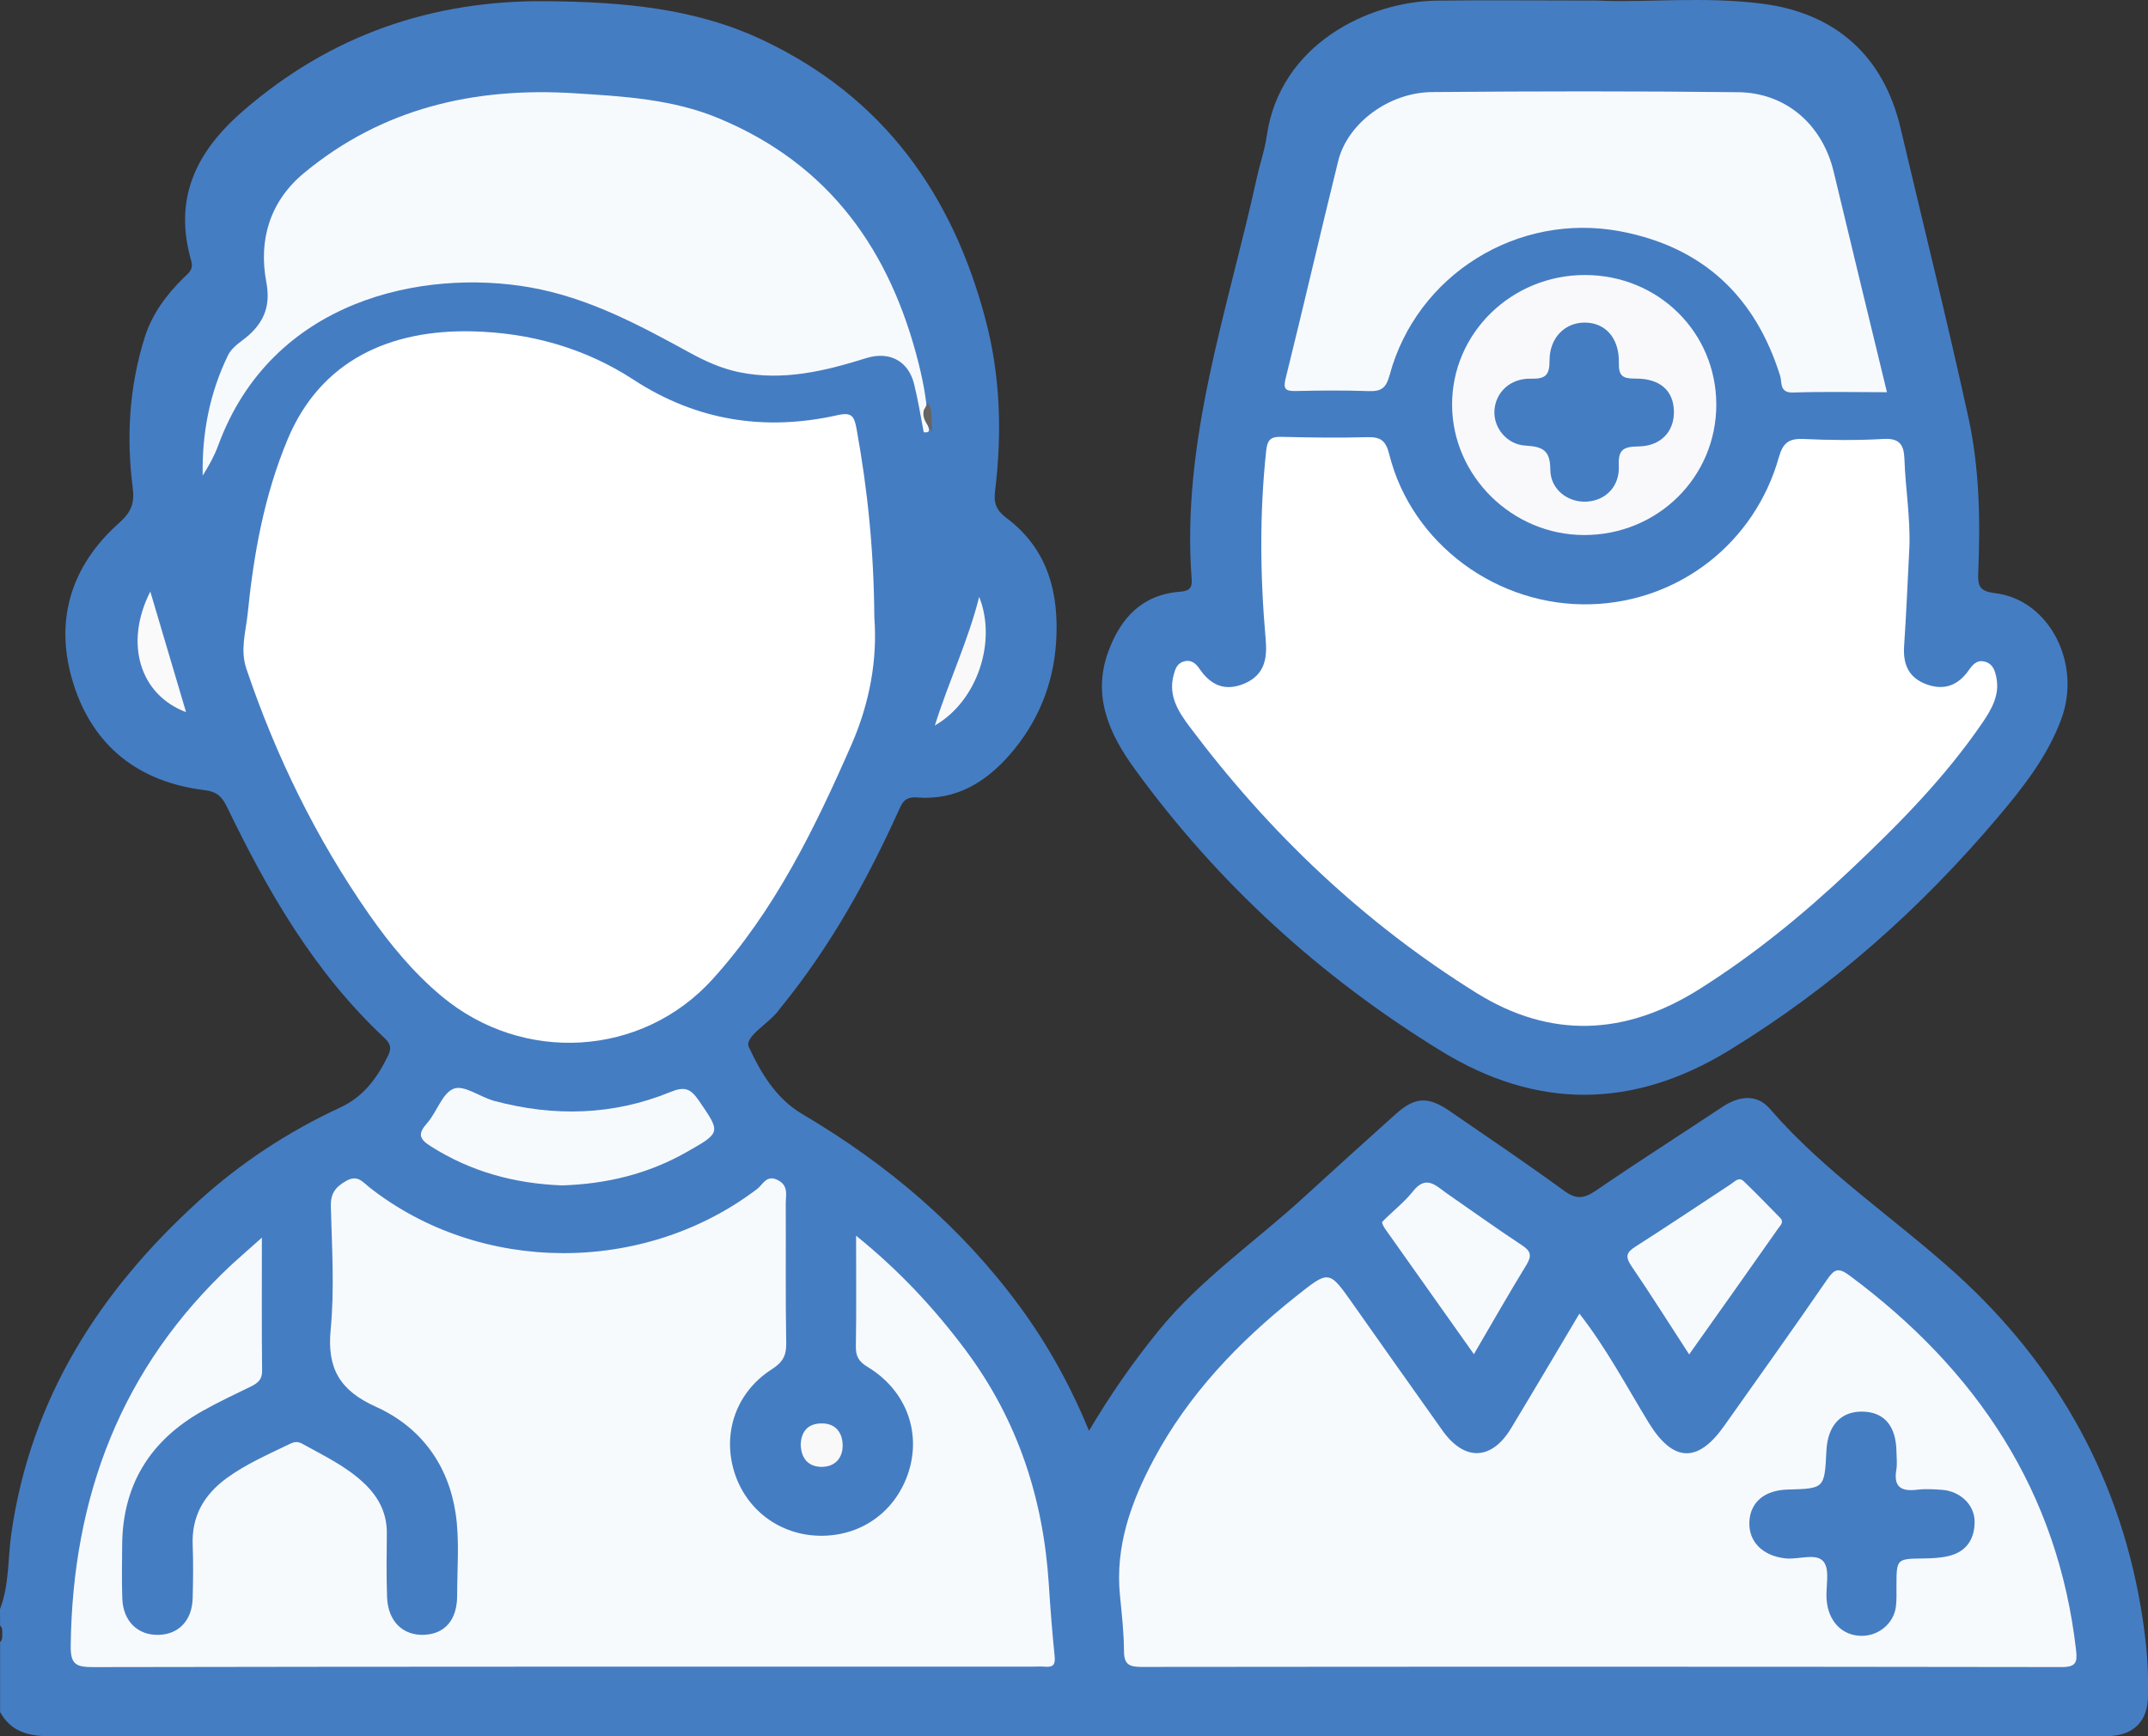 <svg width="47" height="38" viewBox="0 0 47 38" fill="none" xmlns="http://www.w3.org/2000/svg">
<rect x="0" y="0" width="47" height="38" fill="#333333" stroke="none"/>
<g clip-path="url(#clip0_266_3013)">
<path d="M0 35.217C0.205 34.684 0.169 34.114 0.248 33.563C0.669 30.62 2.165 28.27 4.344 26.289C5.267 25.449 6.306 24.767 7.445 24.239C7.964 23.998 8.257 23.585 8.493 23.101C8.578 22.929 8.533 22.831 8.408 22.713C6.878 21.282 5.861 19.513 4.969 17.665C4.86 17.439 4.747 17.326 4.477 17.293C3.035 17.118 2.044 16.332 1.613 14.986C1.179 13.627 1.524 12.405 2.614 11.438C2.87 11.21 2.948 11.013 2.904 10.674C2.762 9.566 2.827 8.464 3.166 7.385C3.329 6.868 3.64 6.453 4.02 6.077C4.123 5.976 4.241 5.907 4.183 5.705C3.801 4.371 4.261 3.349 5.305 2.44C7.219 0.772 9.447 0.001 11.965 0.026C13.583 0.043 15.192 0.166 16.695 0.879C19.347 2.137 20.845 4.268 21.565 6.997C21.891 8.231 21.927 9.485 21.773 10.745C21.742 11.008 21.791 11.163 22.025 11.339C22.939 12.023 23.178 13 23.108 14.062C23.048 14.98 22.709 15.812 22.095 16.517C21.565 17.123 20.912 17.522 20.065 17.453C19.784 17.43 19.731 17.591 19.652 17.766C18.968 19.274 18.166 20.715 17.115 22.013C17.095 22.036 17.076 22.06 17.059 22.085C16.847 22.391 16.278 22.685 16.385 22.915C16.639 23.466 16.977 24.042 17.548 24.379C19.417 25.48 21.035 26.853 22.314 28.596C22.922 29.424 23.415 30.312 23.829 31.314C24.294 30.527 24.791 29.814 25.342 29.135C26.256 28.008 27.454 27.186 28.515 26.216C29.186 25.602 29.861 24.991 30.538 24.384C30.958 24.007 31.243 23.989 31.719 24.316C32.557 24.892 33.401 25.461 34.221 26.06C34.488 26.257 34.661 26.235 34.921 26.057C35.834 25.431 36.77 24.836 37.692 24.223C38.055 23.983 38.443 23.938 38.727 24.269C39.922 25.652 41.455 26.662 42.799 27.878C45.047 29.914 46.427 32.434 46.881 35.417C46.969 35.994 47.021 36.578 46.998 37.166C46.979 37.654 46.714 37.946 46.221 37.992C46.1 38.002 45.977 37.995 45.854 37.995C30.943 37.995 16.031 37.994 1.12 38.001C0.639 38.001 0.244 37.912 0.002 37.469C0.002 36.959 0.002 36.448 0.002 35.938C0.059 35.889 0.048 35.821 0.05 35.757C0.048 35.694 0.059 35.627 0.002 35.577C0 35.456 0 35.337 0 35.217Z" fill="#457DC3"/>
<path d="M34.95 0.012C35.984 0.065 37.286 -0.087 38.581 0.084C40.183 0.296 41.218 1.241 41.586 2.804C42.083 4.914 42.606 7.018 43.07 9.136C43.314 10.253 43.333 11.399 43.285 12.54C43.273 12.829 43.318 12.941 43.653 12.982C44.837 13.124 45.558 14.517 45.1 15.746C44.797 16.56 44.264 17.239 43.707 17.896C42.015 19.895 40.076 21.62 37.824 22.995C35.728 24.275 33.625 24.287 31.535 23.004C28.887 21.379 26.641 19.326 24.827 16.828C24.269 16.06 23.896 15.232 24.249 14.265C24.513 13.542 24.976 13.016 25.817 12.951C26.008 12.936 26.089 12.881 26.075 12.684C25.843 9.646 26.862 6.803 27.498 3.9C27.565 3.593 27.672 3.294 27.716 2.984C28.004 0.955 29.959 0.035 31.43 0.014C32.515 4.51229e-05 33.6 0.012 34.95 0.012Z" fill="#457DC3"/>
<path d="M19.131 13.513C19.2 14.412 19.039 15.364 18.632 16.296C17.828 18.131 16.955 19.925 15.591 21.432C14.045 23.139 11.443 23.288 9.667 21.807C9.044 21.288 8.536 20.67 8.077 20.014C6.917 18.351 6.039 16.553 5.392 14.64C5.251 14.221 5.377 13.837 5.418 13.443C5.55 12.132 5.779 10.845 6.296 9.61C7.02 7.883 8.537 7.212 10.327 7.252C11.594 7.28 12.795 7.614 13.865 8.312C15.239 9.208 16.732 9.443 18.324 9.087C18.639 9.016 18.692 9.107 18.743 9.391C18.985 10.721 19.121 12.06 19.131 13.513Z" fill="white"/>
<path d="M5.73 27.088C5.73 28.154 5.725 29.081 5.735 30.008C5.737 30.194 5.639 30.271 5.495 30.343C5.14 30.517 4.782 30.684 4.438 30.877C3.282 31.526 2.682 32.502 2.673 33.817C2.671 34.207 2.662 34.598 2.676 34.987C2.694 35.485 3.018 35.796 3.477 35.781C3.915 35.768 4.205 35.46 4.216 34.977C4.226 34.587 4.231 34.196 4.216 33.807C4.192 33.182 4.465 32.713 4.963 32.349C5.382 32.044 5.855 31.838 6.319 31.613C6.413 31.567 6.497 31.533 6.611 31.597C7.088 31.862 7.587 32.096 7.983 32.479C8.288 32.773 8.469 33.124 8.464 33.558C8.459 34.023 8.453 34.489 8.469 34.953C8.488 35.483 8.814 35.802 9.286 35.78C9.74 35.758 10.004 35.448 10.003 34.917C10.003 34.318 10.058 33.707 9.969 33.118C9.81 32.062 9.21 31.233 8.225 30.789C7.435 30.433 7.154 29.95 7.235 29.104C7.321 28.212 7.263 27.304 7.239 26.405C7.232 26.123 7.335 25.983 7.573 25.847C7.822 25.705 7.93 25.865 8.077 25.982C10.505 27.896 14.09 27.908 16.57 26.02C16.693 25.926 16.771 25.701 17.019 25.828C17.261 25.952 17.192 26.157 17.193 26.34C17.198 27.361 17.185 28.381 17.203 29.401C17.208 29.674 17.121 29.82 16.887 29.969C16.113 30.464 15.802 31.355 16.065 32.21C16.319 33.04 17.057 33.595 17.928 33.612C18.81 33.629 19.553 33.121 19.854 32.294C20.181 31.392 19.847 30.44 18.987 29.919C18.789 29.8 18.723 29.683 18.727 29.464C18.74 28.69 18.732 27.914 18.732 27.045C19.683 27.814 20.444 28.636 21.121 29.54C22.267 31.07 22.829 32.795 22.949 34.675C22.982 35.199 23.023 35.722 23.076 36.244C23.095 36.423 23.053 36.495 22.867 36.478C22.776 36.47 22.683 36.477 22.592 36.477C15.741 36.477 8.89 36.474 2.039 36.487C1.646 36.488 1.541 36.415 1.547 36.008C1.59 32.759 2.645 29.933 5.081 27.666C5.257 27.505 5.438 27.349 5.73 27.088Z" fill="#F7FAFC"/>
<path d="M34.559 28.751C35.153 29.512 35.587 30.339 36.072 31.133C36.602 32.001 37.143 32.033 37.723 31.213C38.48 30.143 39.243 29.076 39.985 27.996C40.141 27.77 40.232 27.741 40.466 27.914C43.261 29.99 45.034 32.653 45.427 36.124C45.456 36.381 45.424 36.486 45.111 36.486C38.399 36.476 31.687 36.476 24.976 36.483C24.704 36.483 24.596 36.424 24.594 36.141C24.592 35.738 24.547 35.334 24.507 34.931C24.395 33.846 24.751 32.866 25.249 31.934C26.006 30.519 27.098 29.373 28.357 28.373C29.084 27.796 29.075 27.789 29.606 28.543C30.258 29.466 30.908 30.391 31.564 31.311C32.044 31.986 32.637 31.966 33.064 31.259C33.561 30.436 34.049 29.608 34.559 28.751Z" fill="#F7FAFC"/>
<path d="M20.212 9.46C20.144 9.108 20.088 8.752 20.001 8.404C19.876 7.901 19.463 7.679 18.954 7.838C18.046 8.122 17.136 8.344 16.169 8.145C15.773 8.063 15.422 7.9 15.075 7.71C13.971 7.105 12.864 6.512 11.595 6.289C9.254 5.88 5.952 6.551 4.776 9.745C4.691 9.976 4.571 10.194 4.435 10.409C4.418 9.488 4.584 8.608 4.989 7.777C5.085 7.58 5.284 7.477 5.441 7.338C5.796 7.021 5.92 6.663 5.827 6.173C5.652 5.245 5.91 4.4 6.654 3.785C8.366 2.367 10.382 1.901 12.584 2.042C13.651 2.109 14.714 2.17 15.716 2.585C18.171 3.602 19.491 5.509 20.104 7.97C20.213 8.407 20.293 8.848 20.299 9.3C20.317 9.377 20.384 9.482 20.212 9.46Z" fill="#F7FAFC"/>
<path d="M12.299 25.944C11.271 25.906 10.304 25.648 9.421 25.085C9.156 24.917 9.15 24.804 9.346 24.581C9.561 24.337 9.677 23.921 9.932 23.826C10.159 23.742 10.51 24.013 10.815 24.095C12.119 24.444 13.412 24.414 14.667 23.901C14.969 23.777 15.105 23.817 15.283 24.076C15.774 24.792 15.787 24.782 15.014 25.22C14.178 25.693 13.271 25.914 12.299 25.944Z" fill="#F7FAFC"/>
<path d="M36.96 29.643C36.517 28.962 36.118 28.327 35.695 27.706C35.559 27.506 35.585 27.411 35.785 27.284C36.486 26.837 37.178 26.373 37.873 25.916C37.959 25.859 38.048 25.753 38.15 25.85C38.423 26.11 38.684 26.383 38.949 26.652C39.043 26.747 38.956 26.819 38.909 26.885C38.271 27.794 37.629 28.701 36.96 29.643Z" fill="#F7FAFC"/>
<path d="M32.25 29.638C31.592 28.709 30.949 27.803 30.309 26.897C30.276 26.85 30.228 26.757 30.245 26.741C30.464 26.515 30.722 26.32 30.915 26.076C31.209 25.702 31.422 25.956 31.66 26.121C32.208 26.5 32.747 26.889 33.303 27.255C33.497 27.382 33.521 27.483 33.401 27.681C33.013 28.315 32.645 28.962 32.25 29.638Z" fill="#F7FAFC"/>
<path d="M3.289 12.947C3.561 13.864 3.811 14.708 4.071 15.586C3.057 15.206 2.714 14.076 3.289 12.947Z" fill="#FAFAFA"/>
<path d="M21.425 13.063C21.816 14.041 21.386 15.343 20.455 15.879C20.764 14.897 21.185 14.023 21.425 13.063Z" fill="#FAF9F9"/>
<path d="M17.52 31.605C17.534 31.358 17.651 31.167 17.95 31.154C18.273 31.139 18.432 31.345 18.438 31.625C18.444 31.911 18.267 32.114 17.957 32.104C17.678 32.093 17.526 31.913 17.52 31.605Z" fill="#F9F9F9"/>
<path d="M20.212 8.979C20.242 8.925 20.271 8.872 20.301 8.818C20.432 8.987 20.351 9.177 20.406 9.454C20.248 9.254 20.179 9.136 20.212 8.979Z" fill="#676464"/>
<path d="M41.779 11.973C41.742 12.692 41.713 13.412 41.664 14.129C41.635 14.535 41.757 14.837 42.166 14.982C42.554 15.119 42.853 14.99 43.077 14.67C43.17 14.537 43.268 14.428 43.448 14.487C43.618 14.542 43.657 14.697 43.685 14.844C43.754 15.213 43.581 15.517 43.386 15.805C42.565 17.01 41.545 18.043 40.486 19.042C39.461 20.01 38.372 20.902 37.17 21.657C35.563 22.666 33.931 22.741 32.313 21.736C29.834 20.194 27.762 18.218 26.026 15.9C25.782 15.574 25.561 15.227 25.678 14.782C25.714 14.643 25.754 14.519 25.906 14.476C26.065 14.43 26.168 14.522 26.248 14.64C26.491 14.998 26.806 15.139 27.228 14.961C27.671 14.773 27.732 14.412 27.694 13.991C27.572 12.614 27.557 11.236 27.706 9.859C27.732 9.625 27.805 9.555 28.036 9.561C28.663 9.576 29.29 9.586 29.916 9.568C30.213 9.56 30.324 9.646 30.398 9.944C30.889 11.907 32.769 13.289 34.821 13.225C36.741 13.165 38.393 11.884 38.922 10.011C39.011 9.693 39.14 9.592 39.469 9.608C40.048 9.635 40.632 9.641 41.211 9.607C41.574 9.585 41.659 9.746 41.67 10.042C41.692 10.685 41.802 11.324 41.779 11.973Z" fill="white"/>
<path d="M41.288 8.584C40.583 8.584 39.91 8.568 39.239 8.591C38.93 8.602 38.996 8.372 38.953 8.232C38.416 6.506 37.277 5.409 35.46 5.064C33.208 4.636 31 6.013 30.407 8.206C30.331 8.487 30.232 8.568 29.955 8.56C29.42 8.541 28.885 8.546 28.35 8.558C28.114 8.563 28.075 8.505 28.133 8.273C28.526 6.692 28.89 5.105 29.281 3.523C29.485 2.7 30.386 2.023 31.338 2.015C33.57 1.996 35.801 1.993 38.032 2.018C39.088 2.03 39.878 2.735 40.123 3.761C40.504 5.359 40.894 6.955 41.288 8.584Z" fill="#F7FAFC"/>
<path d="M37.554 8.853C37.556 10.444 36.268 11.714 34.658 11.71C33.086 11.706 31.78 10.418 31.773 8.866C31.765 7.293 33.075 6.014 34.688 6.019C36.288 6.024 37.551 7.274 37.554 8.853Z" fill="#F9F9FB"/>
<path d="M40.727 35.803C40.305 35.797 40.002 35.485 39.967 35.004C39.946 34.723 40.045 34.362 39.902 34.18C39.745 33.982 39.359 34.136 39.075 34.108C38.569 34.057 38.254 33.74 38.278 33.3C38.301 32.874 38.612 32.614 39.117 32.601C39.922 32.579 39.922 32.579 39.963 31.756C39.99 31.203 40.273 30.891 40.746 30.895C41.223 30.899 41.487 31.204 41.496 31.768C41.499 31.903 41.515 32.041 41.493 32.172C41.431 32.538 41.593 32.648 41.944 32.605C42.124 32.582 42.311 32.594 42.494 32.607C42.883 32.635 43.203 32.928 43.206 33.297C43.21 33.676 43.032 33.964 42.632 34.057C42.457 34.098 42.27 34.107 42.089 34.109C41.498 34.117 41.498 34.113 41.496 34.712C41.496 34.862 41.502 35.013 41.484 35.161C41.44 35.53 41.105 35.808 40.727 35.803Z" fill="#457DC3"/>
<path d="M36.627 9.013C36.631 9.445 36.341 9.767 35.844 9.771C35.504 9.775 35.405 9.857 35.421 10.194C35.442 10.647 35.133 10.955 34.718 10.979C34.312 11.003 33.925 10.716 33.922 10.28C33.92 9.865 33.769 9.775 33.383 9.753C32.962 9.729 32.678 9.356 32.699 8.987C32.723 8.587 33.044 8.277 33.498 8.288C33.813 8.296 33.906 8.215 33.905 7.896C33.904 7.39 34.24 7.062 34.673 7.06C35.124 7.06 35.434 7.395 35.422 7.943C35.416 8.231 35.508 8.288 35.783 8.286C36.329 8.281 36.623 8.556 36.627 9.013Z" fill="#457DC3"/>
</g>
<defs>
<clipPath id="clip0_266_3013">
<rect width="47" height="38" fill="white"/>
</clipPath>
</defs>
</svg>
